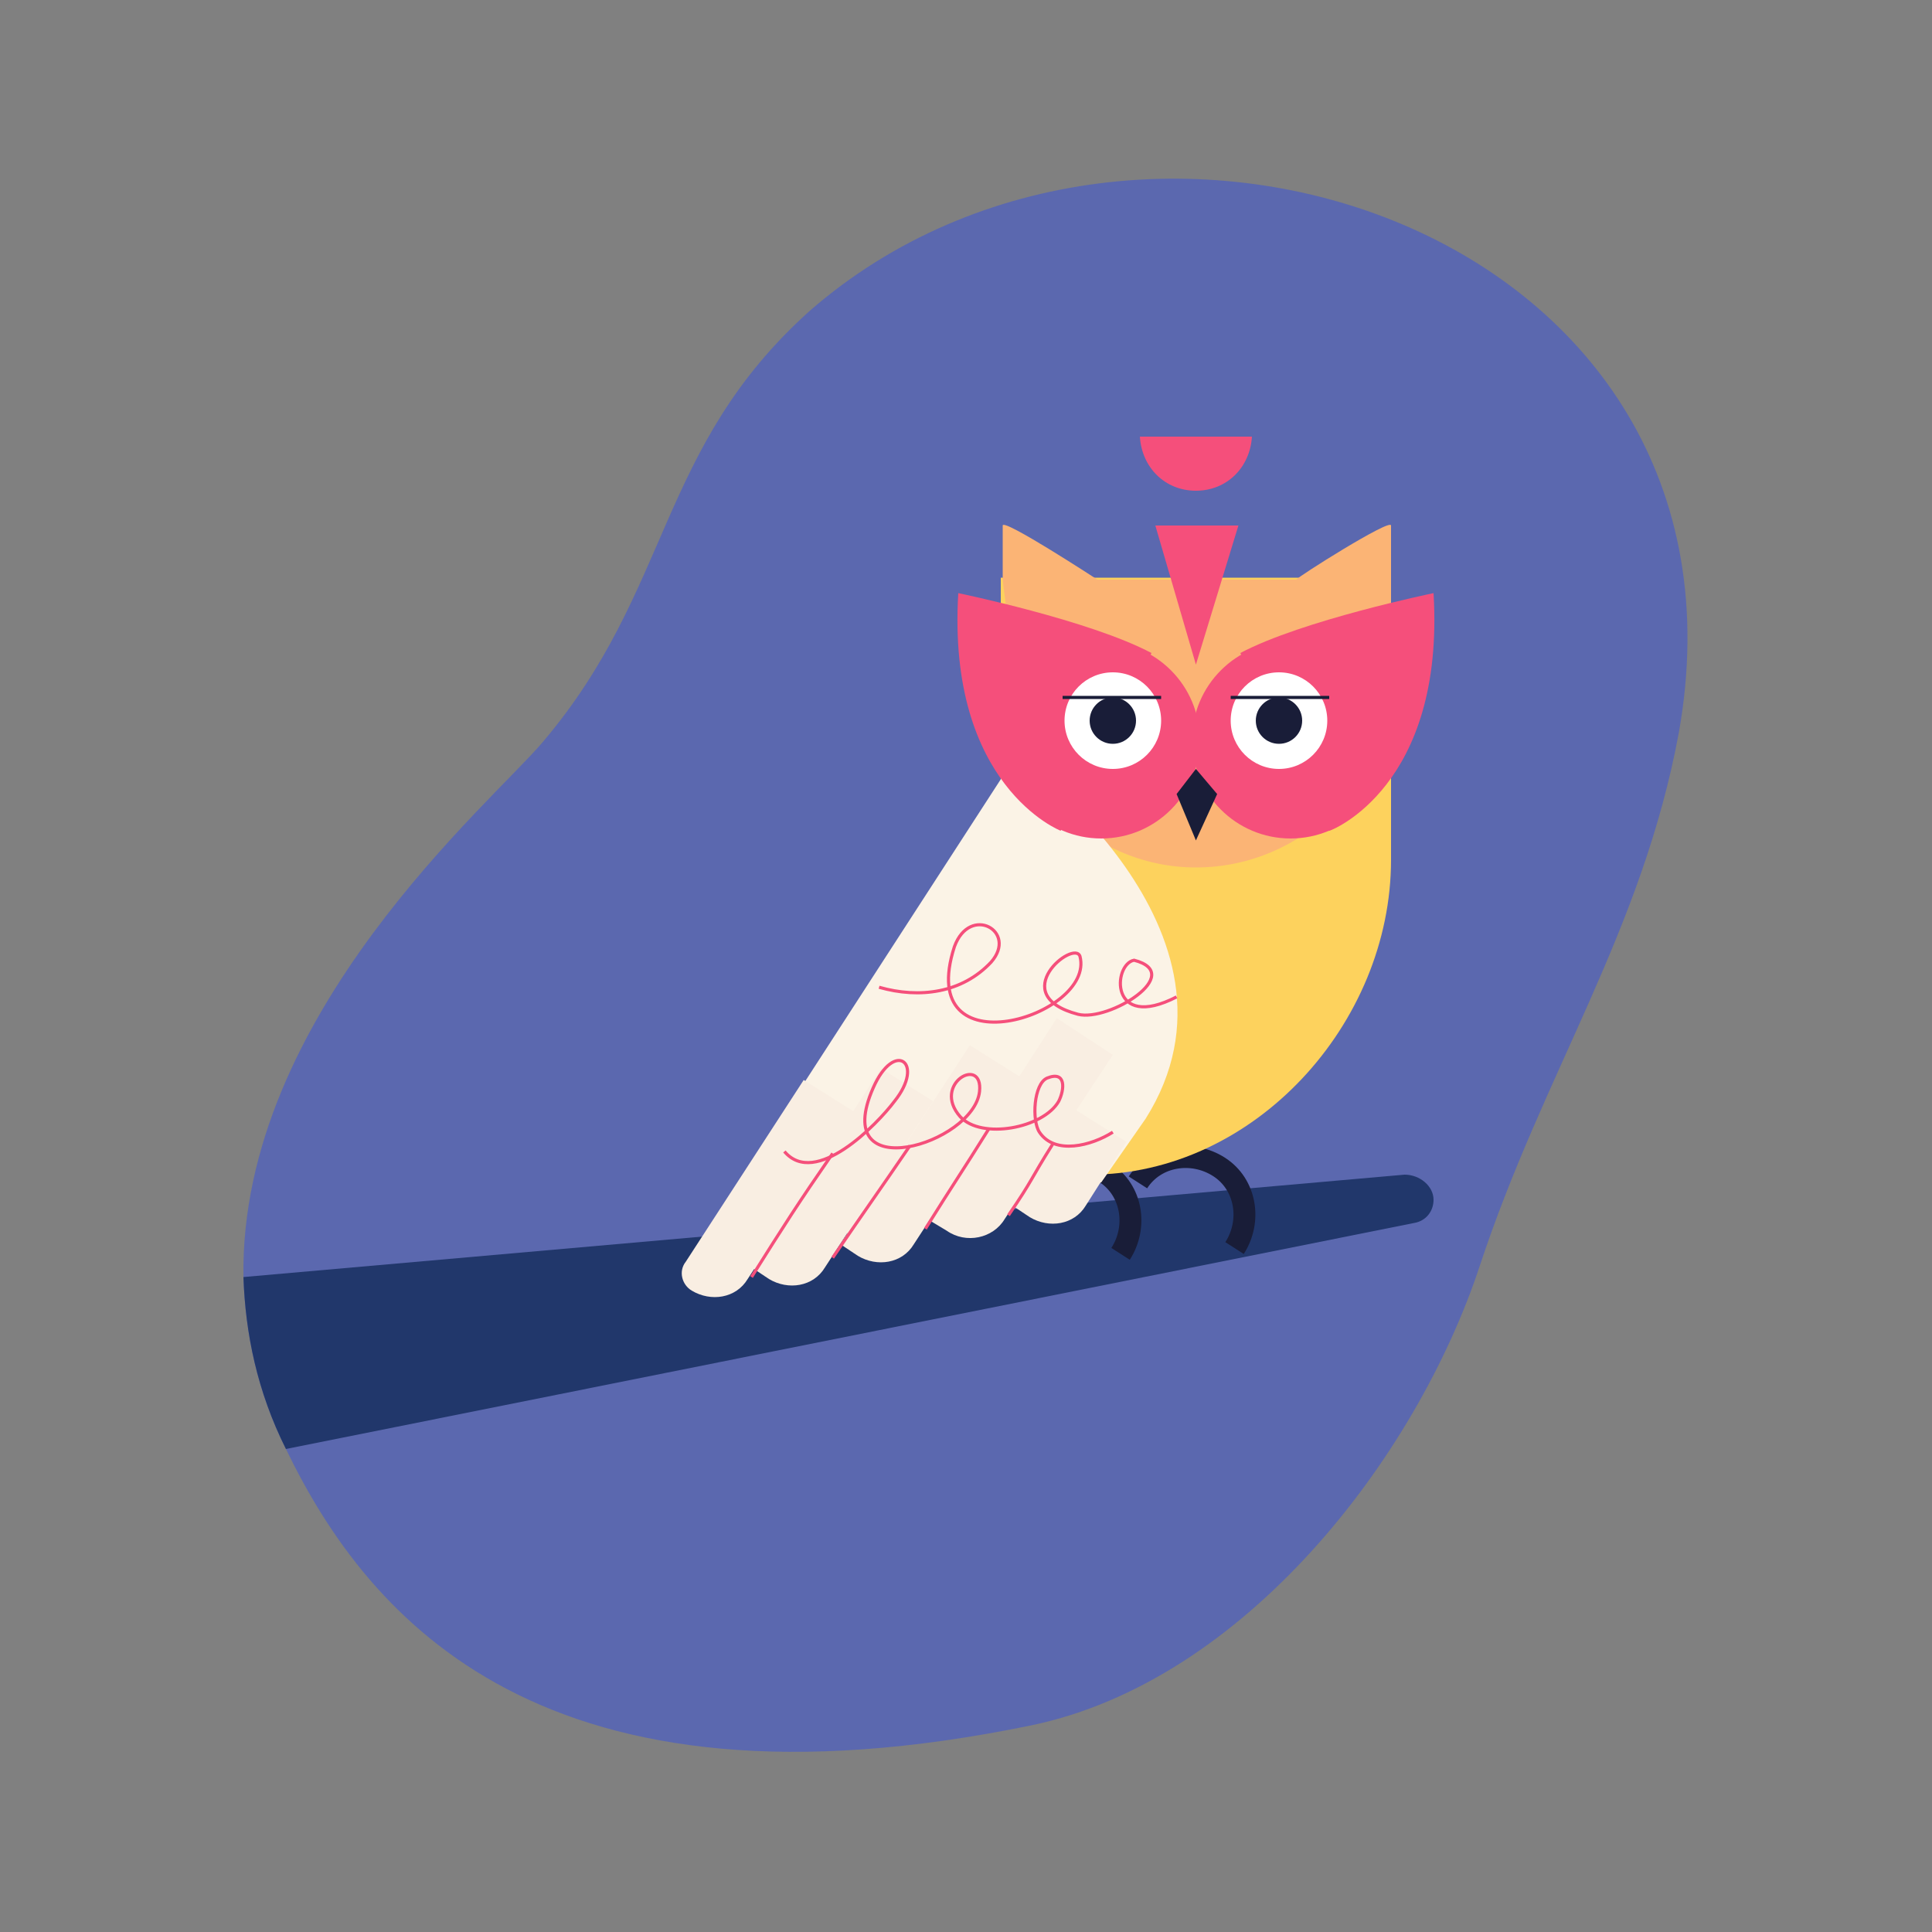 <?xml version="1.0" encoding="utf-8"?>
<!-- Generator: Adobe Illustrator 22.1.0, SVG Export Plug-In . SVG Version: 6.00 Build 0)  -->
<svg version="1.1" id="Layer_1" xmlns="http://www.w3.org/2000/svg" xmlns:xlink="http://www.w3.org/1999/xlink" x="0px" y="0px"
	 viewBox="0 0 100 100" style="enable-background:new 0 0 100 100;" xml:space="preserve">
<rect x="0" y="0" width="100" height="100" fill="#808080" stroke="none"/>
<style type="text/css">
	.st0{fill:none;}
	.st1{fill:#5B68AF;}
	.st2{fill:#21376B;}
	.st3{fill:none;stroke:#191D38;stroke-width:1.133;stroke-miterlimit:10;}
	.st4{fill:#FDD25D;}
	.st5{fill:#FBB475;}
	.st6{fill:#FBF3E6;}
	.st7{fill:#F9EEE2;}
	.st8{fill:none;stroke:#F54F7B;stroke-width:0.162;stroke-miterlimit:10;}
	.st9{fill:#F54F7B;}
	.st10{fill:#191D38;}
	.st11{fill:#FFFFFF;}
	.st12{fill:none;stroke:#191D38;stroke-width:0.162;stroke-miterlimit:10;}
</style>
<rect x="10" y="10" class="st0" width="80" height="80"/>
<g>
	<g>
	</g>
</g>
<g>
	<path class="st1" d="M86.9,37.9C85,48.2,79.9,55.5,76.6,65.5c-3.3,10-12.2,21.5-23.2,23.8C28.2,94.5,19.1,83.9,14.8,75
		c-1.5-3-2.1-6-2.2-8.9c-0.2-13.6,12.9-24.6,15.5-27.7c6.7-7.9,5.9-15.2,13.8-22.3C59.2,1,91.5,12,86.9,37.9z"/>
	<path class="st2" d="M74.2,62.1c0,0.6-0.4,1.1-1,1.2L14.8,75c-1.5-3-2.1-6-2.2-8.9l60.1-5.3C73.5,60.8,74.2,61.4,74.2,62.1z"/>
	<path class="st3" d="M53,61.5c0.9-1.4,2.8-1.7,4.2-0.8c1.4,0.9,1.7,2.8,0.8,4.2"/>
	<path class="st3" d="M58.9,61.2c0.9-1.4,2.8-1.7,4.2-0.8s1.7,2.8,0.8,4.2"/>
	<path class="st4" d="M51.9,29.9H72v14.6c0,8.5-7.1,16.3-15.6,16.3l-4.6-18.5V29.9z"/>
	<g>
		<defs>
			<path id="SVGID_3_" d="M51.9,29.9H72v14.6c0,8.5-6.9,15.3-15.3,15.3h-1.8l-3-17.5V29.9z"/>
		</defs>
		<clipPath id="SVGID_1_">
			<use xlink:href="#SVGID_3_"  style="overflow:visible;"/>
		</clipPath>
	</g>
	<path class="st5" d="M72,27.2v7.6c0,5.6-4.6,10.1-10.1,10.1c-2.8,0-5.3-1.2-7.1-3s-2.9-11.9-2.9-11.9h0v-2.8c0-0.4,4.9,2.8,4.9,2.8
		h10.3C67.1,29.9,72,26.8,72,27.2z"/>
	<g>
		<path class="st6" d="M52.6,39.1L35.5,65.5l21.5-4.3l2.3-3.3C65.4,48.2,52.6,39.1,52.6,39.1z"/>
		<path class="st7" d="M41.6,55.9l2.7,1.7l-5.6,8.6c-0.6,1-1.9,1.2-2.9,0.6h0c-0.5-0.3-0.7-1-0.3-1.5L41.6,55.9z"/>
		<path class="st7" d="M45.6,55.3l2.7,1.7l-5.6,8.6c-0.6,1-1.9,1.2-2.9,0.6l-0.9-0.6L45.6,55.3z"/>
		<path class="st7" d="M50.2,54.1l2.7,1.7l-5.6,8.6c-0.6,1-1.9,1.2-2.9,0.6l-0.9-0.6L50.2,54.1z"/>
		<path class="st7" d="M54.7,52.7l2.9,1.9L52,63.1c-0.6,1-2,1.3-3,0.6L48,63.1L54.7,52.7z"/>
		<path class="st7" d="M55.6,57.4l2.7,1.7l-2.1,3.3c-0.6,1-1.9,1.2-2.9,0.6l-0.9-0.6L55.6,57.4z"/>
		<g>
			<path class="st8" d="M45.5,51.1c2.1,0.6,4.3,0.3,5.8-1.3c1.4-1.6-1.1-3-1.9-0.8c-2.1,6.5,7.3,3.6,6.5,0.5c-0.3-0.9-3.9,2-0.1,3
				c1.6,0.4,5.6-2.1,2.9-2.8c-1.1,0.2-1.3,3.7,2.2,1.9"/>
			<path class="st8" d="M40.6,59.6c1.6,1.9,4.8-1.4,5.7-2.6c1.6-2,0-3.2-1.1-0.7c-2.3,5.2,5.2,2.9,5.5,0.2c0.2-1.9-2.5-0.4-1,1.3
				c1.1,1.2,4.3,0.6,5.1-0.8c0.3-0.6,0.4-1.6-0.6-1.2c-0.7,0.3-0.8,2.2-0.4,2.8c0.8,1.2,2.7,0.7,3.8,0"/>
			<path class="st8" d="M38.9,66.1c1.7-2.7,2.4-3.8,4.2-6.4"/>
			<path class="st8" d="M43.1,65.1c1.5-2.2,2.5-3.6,4-5.8"/>
			<path class="st8" d="M47.9,63.6c1.5-2.4,1.8-2.8,3.3-5.2"/>
			<path class="st8" d="M52.2,62.9c1.3-1.9,1.1-1.8,2.3-3.7"/>
		</g>
	</g>
	<g>
		<path class="st9" d="M59,22.6c0.1,1.6,1.3,2.8,2.9,2.8c1.6,0,2.8-1.2,2.9-2.8H59z"/>
		<polygon class="st9" points="61.9,34.4 64.1,27.2 59.8,27.2 		"/>
	</g>
	<g>
		<path class="st9" d="M49.6,30.7c0,0,6.8,1.4,10,3.1L54.9,43C54.9,43,49,40.7,49.6,30.7z"/>
		<circle class="st9" cx="57" cy="38.3" r="5.1"/>
	</g>
	<g>
		<path class="st9" d="M74.2,30.7c0,0-6.8,1.4-10,3.1l4.6,9.2C68.9,43,74.8,40.7,74.2,30.7z"/>
		<circle class="st9" cx="66.8" cy="38.3" r="5.1"/>
	</g>
	<polygon class="st10" points="61.9,39.8 60.9,41.1 61.9,43.5 63,41.1 	"/>
	<circle class="st11" cx="57.6" cy="37.3" r="2.5"/>
	<line class="st12" x1="60.1" y1="36.1" x2="55" y2="36.1"/>
	<circle class="st10" cx="57.6" cy="37.3" r="1.2"/>
	<circle class="st11" cx="66.2" cy="37.3" r="2.5"/>
	<line class="st12" x1="63.7" y1="36.1" x2="68.8" y2="36.1"/>
	<circle class="st10" cx="66.2" cy="37.3" r="1.2"/>
</g>
</svg>
